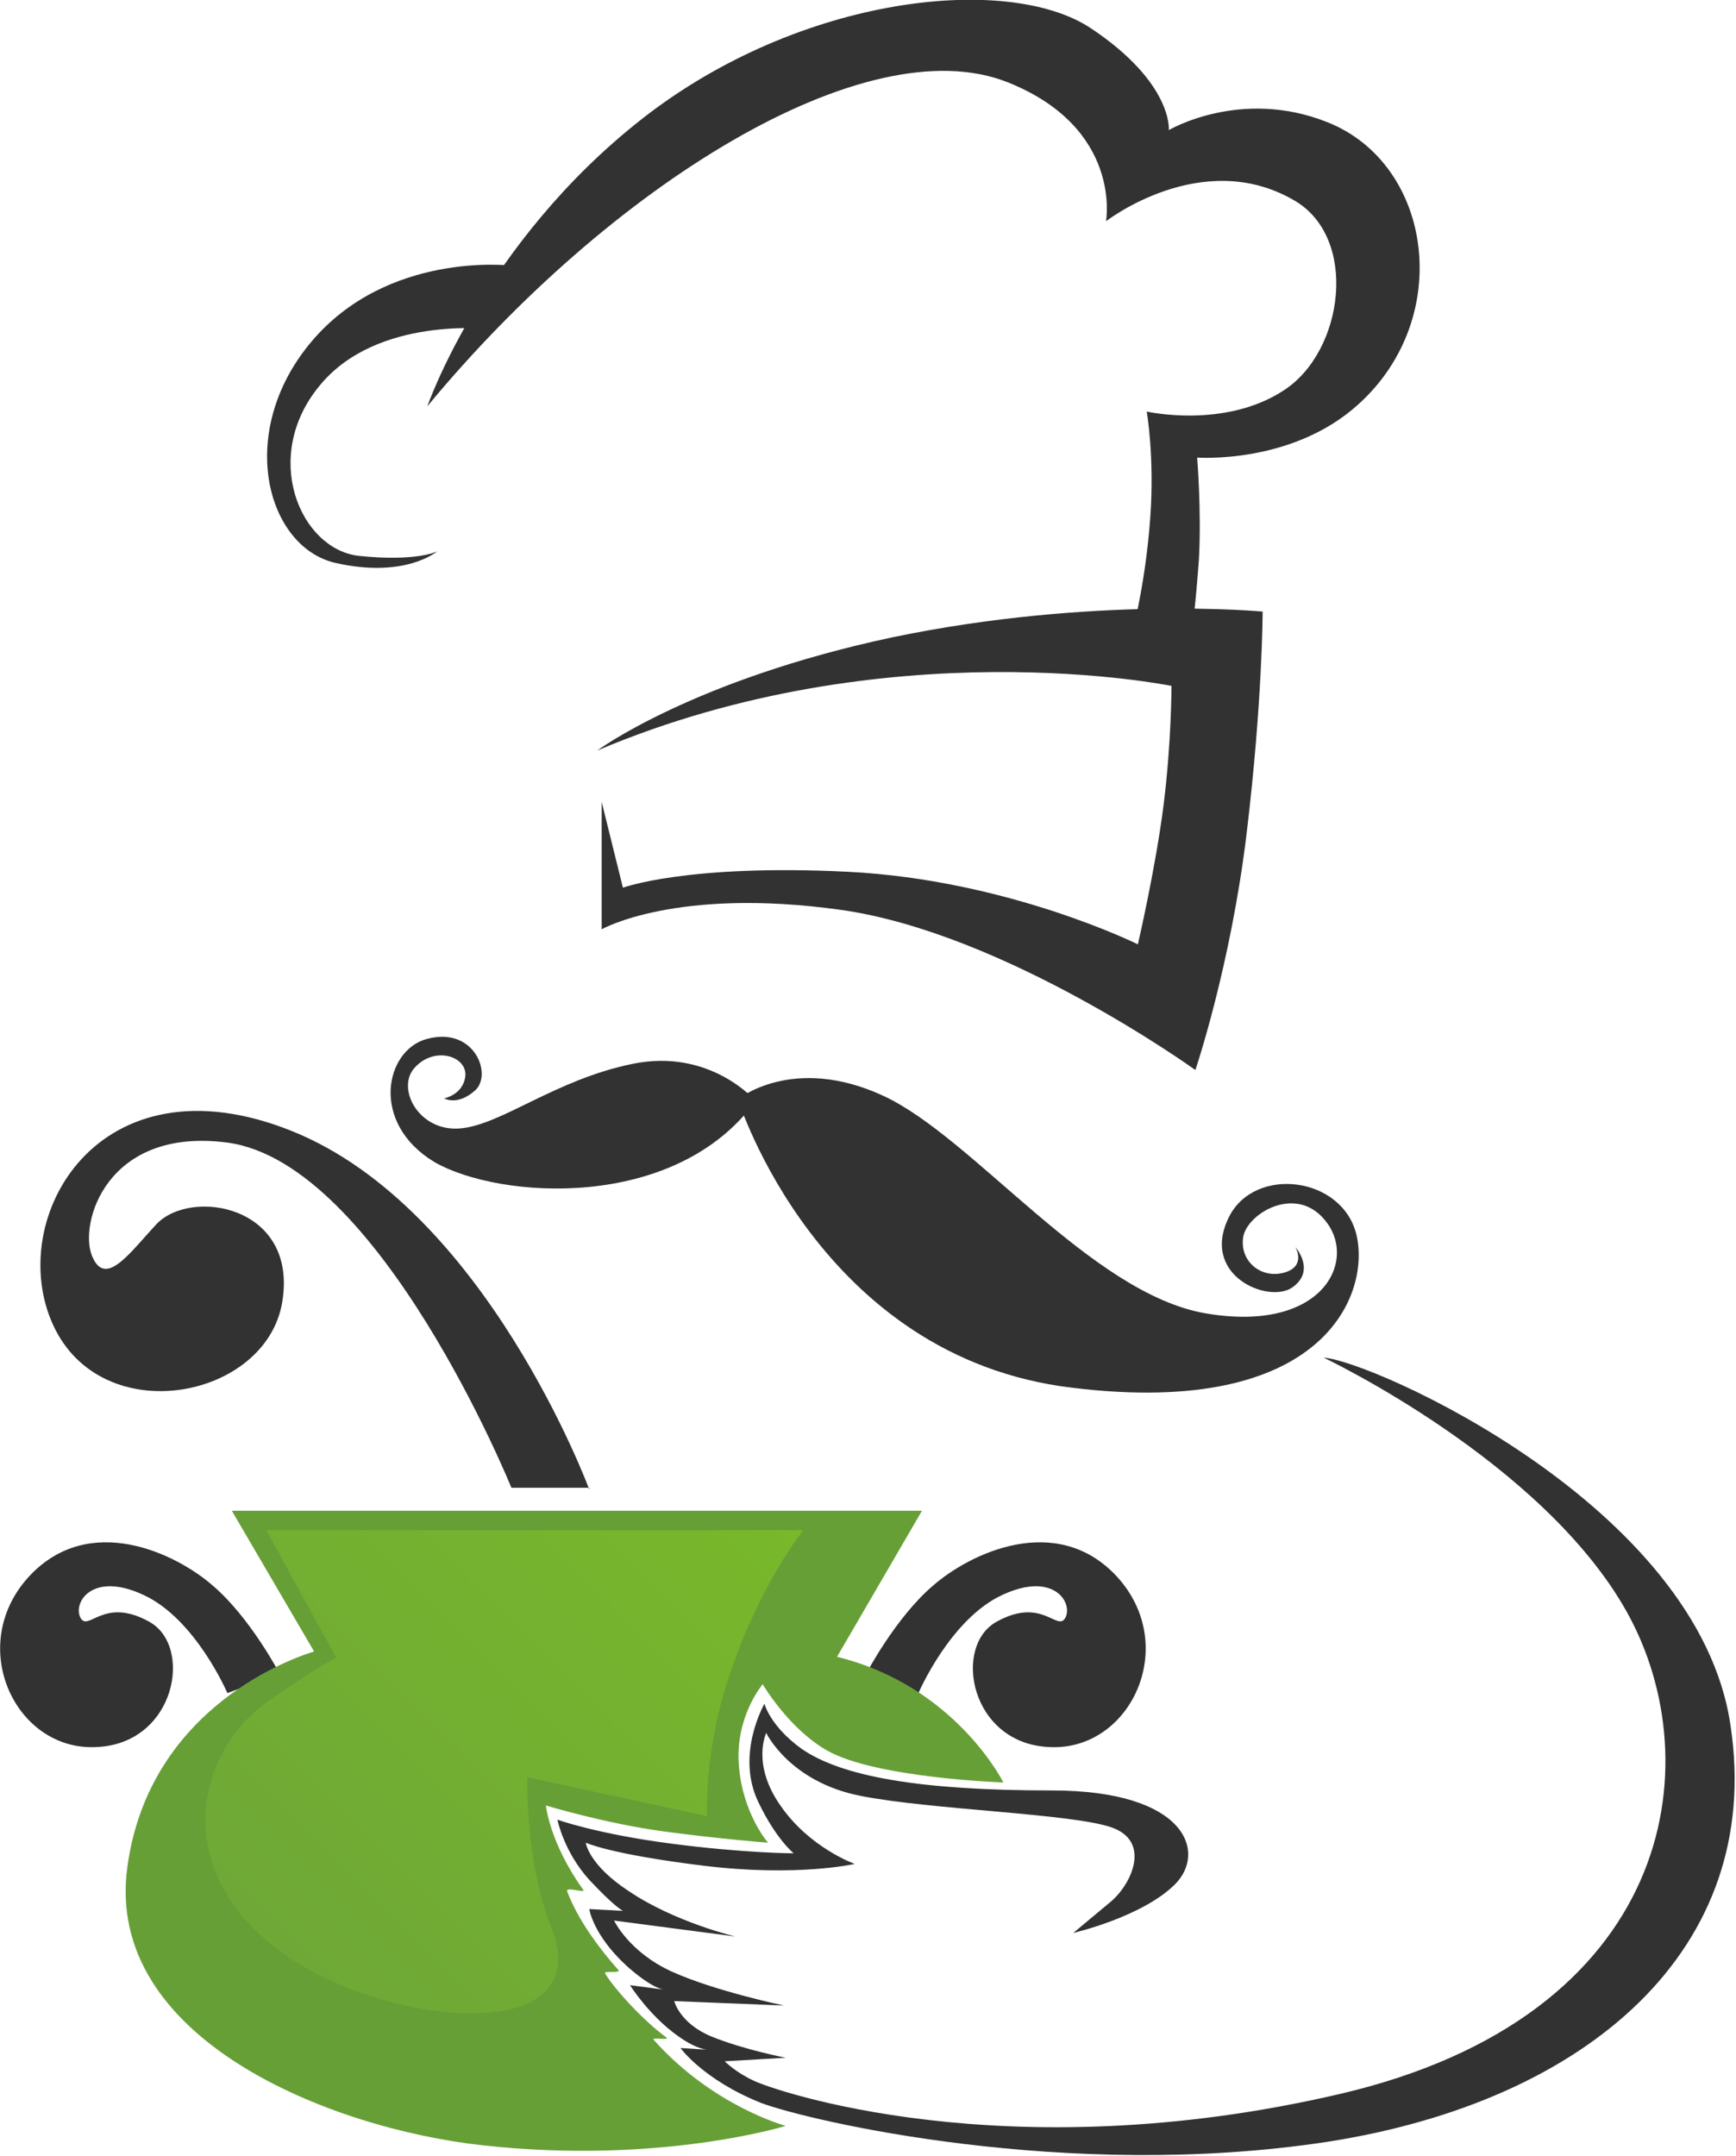 <?xml version="1.0" encoding="utf-8"?>
<!-- Generator: Adobe Illustrator 21.0.0, SVG Export Plug-In . SVG Version: 6.00 Build 0)  -->
<svg version="1.1" id="_x2018_лой_1" xmlns="http://www.w3.org/2000/svg" xmlns:xlink="http://www.w3.org/1999/xlink" x="0px"
	 y="0px" viewBox="0 0 196.2 243.6" style="enable-background:new 0 0 196.2 243.6;" xml:space="preserve">
<style type="text/css">
	.st0{fill:#323232;}
	.st1{fill:#679F37;}
	.st2{fill:url(#SVGID_1_);}
</style>
<g>
	<path class="st0" d="M103.8,191.3c0,0,3.6-8.4,9.5-11.1c5.8-2.7,8,0.9,7.1,2.6c-0.9,1.6-2.6-2.4-7.7,0.4c-5.1,2.7-3.1,13.9,6,14.2
		c9.1,0.4,14.7-11.5,7.5-19.3c-6.8-7.3-16.6-2.6-20.8,1.1c-4.2,3.6-7.5,9.9-7.5,9.9L103.8,191.3z"/>
	<path class="st0" d="M25.7,191.3c0,0-3.6-8.4-9.5-11.1c-5.8-2.7-8,0.9-7.1,2.6c0.9,1.6,2.6-2.4,7.7,0.4c5.1,2.7,3.1,13.9-6,14.2
		c-9.1,0.4-14.7-11.5-7.5-19.3c6.8-7.3,16.6-2.6,20.8,1.1c4.2,3.6,7.5,9.9,7.5,9.9L25.7,191.3z"/>
	<path class="st0" d="M55.6,37.2c0,0-13-1.6-19.5,6.4c-6.6,8-2.2,18.4,4.4,19.2c6.6,0.7,8.9-0.5,8.9-0.5s-3.6,3.1-11.5,1.3
		c-7.8-1.8-11.3-14.8-2.7-25c8.6-10.2,22.4-8.6,22.4-8.6L55.6,37.2z"/>
	<path class="st0" d="M48.3,45.9c0,0,6.4-18.5,24.3-32.5C90.5-0.6,114-3,123.3,3.2c9.3,6.2,8.8,11.5,8.8,11.5s8.1-4.8,17.9-0.9
		c11.9,4.7,14.4,22.1,3.5,31.9c-7.5,6.8-18.2,6-18.2,6s0.5,6,0.2,11.5c-0.4,5.5-0.7,7.3-0.7,7.3h-6.6c0,0,1.3-5.1,1.8-12
		c0.5-6.9-0.4-12-0.4-12s8.8,2,15.5-2.4c6.8-4.4,8.5-17.3,1.1-21.5c-10.4-6-21.2,2.4-21.2,2.4s1.9-10.5-11.1-15.7
		C97.8,2.9,68.8,21.1,48.3,45.9z"/>
	<path class="st0" d="M67.5,84.8c0,0,10.8-8,33.4-12.8c22.6-4.7,41.8-2.9,41.8-2.9s0,10-1.8,25c-1.8,15-5.8,26.8-5.8,26.8
		s-21.5-15.5-40.1-18.1c-18.6-2.6-27,2.2-27,2.2L68,90.6l2.4,9.7c0,0,7.3-2.7,25.4-1.8c18.1,0.9,32.8,8.2,32.8,8.2s2-8.6,2.9-15.7
		c0.9-7.1,0.9-13.5,0.9-13.5S100.3,70.9,67.5,84.8z"/>
	<path class="st0" d="M83.4,124.2c0,0,6.2-5.1,16.4-0.4c10.2,4.7,23.5,22.4,36.5,24.6c13,2.2,17-5.7,13.7-10.2
		c-3.3-4.6-9.1-1.1-9.5,1.6c-0.4,2.7,2,4.7,4.6,4c2.6-0.7,1.3-2.9,1.3-2.9s2.4,2.7-0.4,4.6c-2.7,1.8-10.4-1.4-7.1-8
		c2.9-5.8,12.8-4.6,14.4,2c1.6,6.6-3.5,20.8-32.1,17.3C92.5,153.4,83.4,124.2,83.4,124.2z"/>
	<path class="st0" d="M85.4,124.4c0,0-5.1-6-13.9-4.2c-8.8,1.8-14.8,6.9-19.5,7.3c-4.7,0.4-7.3-4.6-5.1-6.9c2.2-2.4,5.8-1.3,5.7,0.9
		c-0.2,2.2-2.4,2.6-2.4,2.6s1.5,0.9,3.5-0.9c2-1.8-0.1-7.3-5.5-5.8c-4.7,1.3-6.4,9.5,0.9,13.9C56.4,135.5,76.3,136.9,85.4,124.4z"/>
	<path class="st0" d="M149.6,153.4c0,0,24.8,11.7,34.3,28.8c9.5,17.1,5.3,45.6-32.5,54.4c-37.8,8.8-64.2-0.5-66.2-1.5
		c-2-0.9-3.3-2.2-3.3-2.2l6.9-0.4c0,0-4.7-0.9-8.4-2.4c-3.6-1.5-4.2-4-4.2-4l12.4,0.5c0,0-7.7-1.6-12.6-3.8
		c-4.9-2.2-6.6-5.8-6.6-5.8l13.7,1.8c0,0-6.8-1.6-12-5.1c-4.6-3-4.9-5.5-4.9-5.5s2.7,1.3,13.3,2.6c10.6,1.3,17.1-0.2,17.1-0.2
		s-5.1-1.8-8.4-6.6c-3.3-4.7-1.6-8.2-1.6-8.2s2.6,5.5,10.6,7.1c8,1.6,24.1,2,28.5,3.6c4.4,1.6,2.2,6.4-0.2,8.4
		c-2.4,2-4.2,3.5-4.2,3.5s7.8-1.8,11.5-5.5c3.6-3.6,1.3-10.6-13.9-10.6c-15.1,0-23.8-1.6-28.3-4.7c-3.6-2.6-4.2-5.1-4.2-5.1
		s-3.3,5.7-0.7,11.1c2,4.2,4,5.8,4,5.8s-5.5,0-13.9-1.1c-8.4-1.1-12.8-2.7-12.8-2.7s0.7,3.6,3.6,6.8c2.9,3.1,3.8,3.5,3.8,3.5
		l-3.8-0.2c0,0,0.4,2.9,4.2,6.4c2.9,2.6,4.2,2.7,4.2,2.7l-3.8-0.5c0,0,2.2,3.5,5.5,5.8c2.1,1.5,3.3,1.5,3.3,1.5l-3.1-0.2
		c0,0,2.6,3.6,9.1,6.2c5.3,2,34.5,8.9,64,4.4c29.6-4.6,49.3-21.9,45.6-46.9C192.1,170.1,154.9,153.7,149.6,153.4z"/>
	<path class="st1" d="M94.6,187.2c3.2-5.5,6.4-11,9.6-16.5c-26,0-52,0-78,0c3.1,5.3,6.2,10.6,9.3,15.9c-2,0.6-18.6,6.1-21.1,24.3
		c-2.7,19.4,22.8,29.6,40.2,31.5c20,2.2,34.2-2.2,34.2-2.2s-8.2-2.2-14.9-9.7c-0.4-0.4,1.9,0.1,1.4-0.3c-2.6-1.9-5.8-5.4-6.9-7.2
		c-0.3-0.4,1.8,0,1.5-0.4c-3.1-3.5-4.9-6.5-5.8-8.9c-0.2-0.6,2.2,0.3,1.8-0.2c-3.8-5.3-4.2-9.5-4.2-9.5s6.6,2,13.1,2.9
		c6.6,0.9,12,1.3,12,1.3s-2.9-3.3-3.3-8.8c-0.4-5.5,2.7-9.1,2.7-9.1s2.9,5,7.3,7.5c5.5,3.1,19.9,3.6,19.9,3.6S108,190.5,94.6,187.2z
		"/>
	<path class="st0" d="M66.6,168.3c0,0-11.7-31.7-33.6-40.5c-21.9-8.8-32.5,9.9-27,21.9c5.5,12,24.1,8.4,25.9-2.6
		c1.8-10.9-10.3-12.9-14.2-8.8c-3,3.2-5.8,7.3-7.3,3.6c-1.5-3.6,1.6-14.6,15.3-12.8c17.2,2.3,32.1,39,32.1,39H66.6z"/>
	<linearGradient id="SVGID_1_" gradientUnits="userSpaceOnUse" x1="27.828" y1="217.009" x2="81.404" y2="163.433">
		<stop  offset="0" style="stop-color:#6FA837"/>
		<stop  offset="1" style="stop-color:#78B82A"/>
	</linearGradient>
	<path class="st2" d="M30.1,172.9h60.7c0,0-4.7,5.7-8.2,15.9c-3.1,8.8-2.7,16.4-2.7,16.4l-20.3-4.4c0,0-0.3,9.4,2.7,17
		c5.5,13.7-19.2,11.2-30.6,2.7c-12.6-9.3-9.6-22.7-1.1-28.5c6.3-4.3,7.4-4.7,7.4-4.7L30.1,172.9z"/>
</g>
</svg>
